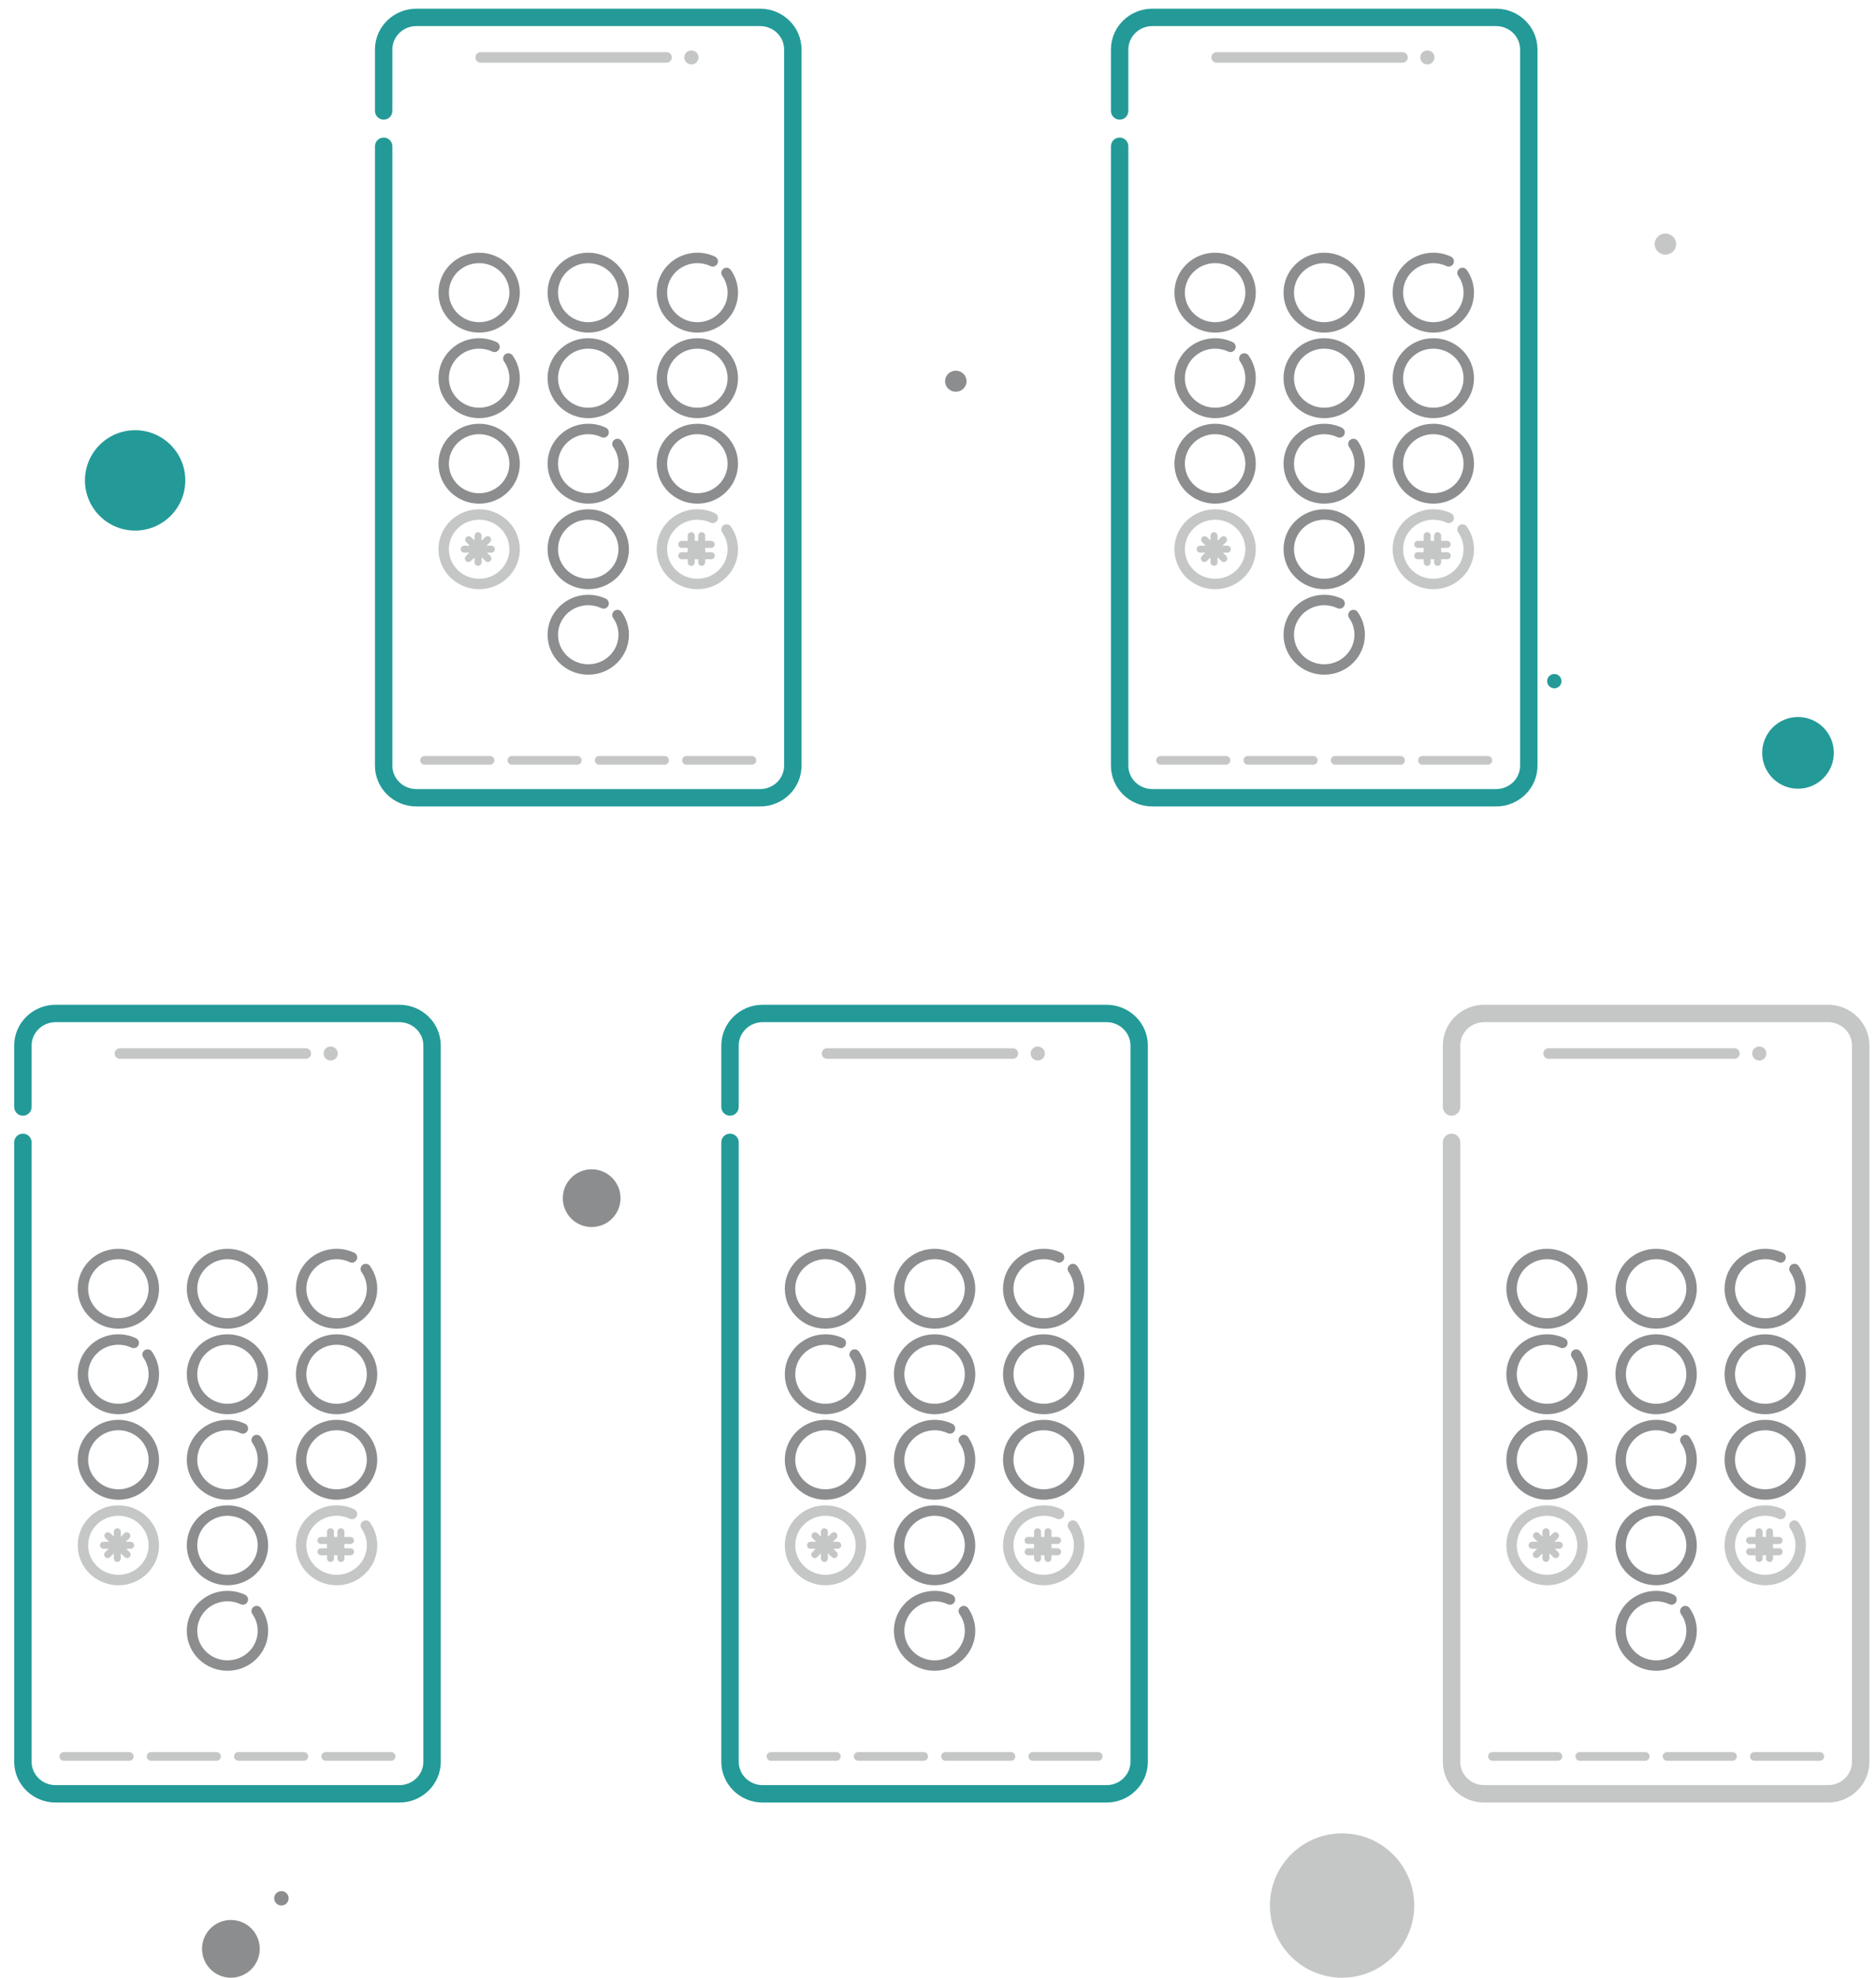 <?xml version="1.0" encoding="UTF-8"?>
<svg width="130px" height="137px" viewBox="0 0 130 137" version="1.1" xmlns="http://www.w3.org/2000/svg" xmlns:xlink="http://www.w3.org/1999/xlink">
    <!-- Generator: Sketch 60 (88103) - https://sketch.com -->
    <title>Illustration / Flow /  Mobile / 4 mobile numbers Activated</title>
    <desc>Created with Sketch.</desc>
    <g id="Illustration-/-Flow-/--Mobile-/-4-mobile-numbers-Activated" stroke="none" stroke-width="1" fill="none" fill-rule="evenodd">
        <path d="M76.672,69.602 C78.255,69.602 79.543,70.864 79.543,72.426 L79.543,72.426 L79.543,122.042 C79.543,123.604 78.255,124.866 76.672,124.866 L76.672,124.866 L52.855,124.866 C51.272,124.866 49.984,123.604 49.984,122.042 L49.984,122.042 L49.984,79.132 C49.984,78.8 50.254,78.53 50.587,78.53 C50.92,78.53 51.19,78.8 51.19,79.132 L51.19,79.132 L51.19,122.042 C51.19,122.933 51.933,123.661 52.855,123.661 L52.855,123.661 L76.672,123.661 C77.594,123.661 78.337,122.933 78.337,122.042 L78.337,122.042 L78.337,72.426 C78.337,71.535 77.594,70.807 76.672,70.807 L76.672,70.807 L52.855,70.807 C51.933,70.807 51.19,71.535 51.19,72.426 L51.19,72.426 L51.19,76.684 C51.19,77.017 50.92,77.287 50.587,77.287 C50.254,77.287 49.984,77.017 49.984,76.684 L49.984,76.684 L49.984,72.426 C49.984,70.864 51.272,69.602 52.855,69.602 L52.855,69.602 Z M27.672,69.602 C29.255,69.602 30.543,70.864 30.543,72.426 L30.543,72.426 L30.543,122.042 C30.543,123.604 29.255,124.866 27.672,124.866 L27.672,124.866 L3.855,124.866 C2.272,124.866 0.984,123.604 0.984,122.042 L0.984,122.042 L0.984,79.132 C0.984,78.8 1.254,78.53 1.587,78.53 C1.92,78.53 2.19,78.8 2.19,79.132 L2.19,79.132 L2.19,122.042 C2.19,122.933 2.933,123.661 3.855,123.661 L3.855,123.661 L27.672,123.661 C28.594,123.661 29.337,122.933 29.337,122.042 L29.337,122.042 L29.337,72.426 C29.337,71.535 28.594,70.807 27.672,70.807 L27.672,70.807 L3.855,70.807 C2.933,70.807 2.19,71.535 2.19,72.426 L2.19,72.426 L2.19,76.684 C2.19,77.017 1.92,77.287 1.587,77.287 C1.254,77.287 0.984,77.017 0.984,76.684 L0.984,76.684 L0.984,72.426 C0.984,70.864 2.272,69.602 3.855,69.602 L3.855,69.602 Z M103.672,0.602 C105.255,0.602 106.543,1.864 106.543,3.426 L106.543,3.426 L106.543,53.042 C106.543,54.604 105.255,55.866 103.672,55.866 L103.672,55.866 L79.855,55.866 C78.272,55.866 76.984,54.604 76.984,53.042 L76.984,53.042 L76.984,10.132 C76.984,9.8 77.254,9.53 77.587,9.53 C77.92,9.53 78.19,9.8 78.19,10.132 L78.19,10.132 L78.19,53.042 C78.19,53.933 78.933,54.661 79.855,54.661 L79.855,54.661 L103.672,54.661 C104.594,54.661 105.337,53.933 105.337,53.042 L105.337,53.042 L105.337,3.426 C105.337,2.535 104.594,1.807 103.672,1.807 L103.672,1.807 L79.855,1.807 C78.933,1.807 78.19,2.535 78.19,3.426 L78.19,3.426 L78.19,7.684 C78.19,8.017 77.92,8.287 77.587,8.287 C77.254,8.287 76.984,8.017 76.984,7.684 L76.984,7.684 L76.984,3.426 C76.984,1.864 78.272,0.602 79.855,0.602 L79.855,0.602 Z M52.672,0.602 C54.255,0.602 55.543,1.864 55.543,3.426 L55.543,3.426 L55.543,53.042 C55.543,54.604 54.255,55.866 52.672,55.866 L52.672,55.866 L28.855,55.866 C27.272,55.866 25.984,54.604 25.984,53.042 L25.984,53.042 L25.984,10.132 C25.984,9.8 26.254,9.53 26.587,9.53 C26.92,9.53 27.19,9.8 27.19,10.132 L27.19,10.132 L27.19,53.042 C27.19,53.933 27.933,54.661 28.855,54.661 L28.855,54.661 L52.672,54.661 C53.594,54.661 54.337,53.933 54.337,53.042 L54.337,53.042 L54.337,3.426 C54.337,2.535 53.594,1.807 52.672,1.807 L52.672,1.807 L28.855,1.807 C27.933,1.807 27.19,2.535 27.19,3.426 L27.19,3.426 L27.19,7.684 C27.19,8.017 26.92,8.287 26.587,8.287 C26.254,8.287 25.984,8.017 25.984,7.684 L25.984,7.684 L25.984,3.426 C25.984,1.864 27.272,0.602 28.855,0.602 L28.855,0.602 Z M124.596,49.669 C125.968,49.669 127.079,50.781 127.079,52.152 C127.079,53.524 125.968,54.636 124.596,54.636 C123.224,54.636 122.113,53.524 122.113,52.152 C122.113,50.781 123.224,49.669 124.596,49.669 Z M107.709,46.689 C107.983,46.689 108.205,46.911 108.205,47.185 C108.205,47.46 107.983,47.682 107.709,47.682 C107.434,47.682 107.212,47.46 107.212,47.185 C107.212,46.911 107.434,46.689 107.709,46.689 Z M9.364,29.801 C11.284,29.801 12.841,31.358 12.841,33.278 C12.841,35.198 11.284,36.755 9.364,36.755 C7.444,36.755 5.887,35.198 5.887,33.278 C5.887,31.358 7.444,29.801 9.364,29.801 Z" id="Combined-Shape" fill="#239A98" fill-rule="nonzero"></path>
        <path d="M16,133 C17.105,133 18,133.895 18,135 C18,136.105 17.105,137 16,137 C14.895,137 14,136.105 14,135 C14,133.895 14.895,133 16,133 Z M19.5,131 C19.776,131 20,131.224 20,131.5 C20,131.776 19.776,132 19.5,132 C19.224,132 19,131.776 19,131.5 C19,131.224 19.224,131 19.5,131 Z M114.764,110.202 C115.191,110.202 115.606,110.296 115.983,110.474 C116.164,110.559 116.241,110.775 116.156,110.955 C116.07,111.136 115.855,111.213 115.674,111.128 C115.393,110.995 115.084,110.925 114.764,110.925 C113.605,110.925 112.668,111.842 112.668,112.97 C112.668,114.098 113.605,115.016 114.764,115.016 C115.922,115.016 116.859,114.098 116.859,112.97 C116.859,112.55 116.729,112.15 116.491,111.812 C116.376,111.649 116.415,111.424 116.578,111.309 C116.742,111.194 116.967,111.233 117.083,111.396 C117.406,111.855 117.583,112.4 117.583,112.97 C117.583,114.501 116.319,115.738 114.764,115.738 C113.208,115.738 111.944,114.501 111.944,112.97 C111.944,111.44 113.208,110.202 114.764,110.202 Z M15.764,110.202 C16.191,110.202 16.606,110.296 16.983,110.474 C17.164,110.559 17.241,110.775 17.156,110.955 C17.07,111.136 16.855,111.213 16.674,111.128 C16.393,110.995 16.084,110.925 15.764,110.925 C14.605,110.925 13.668,111.842 13.668,112.97 C13.668,114.098 14.605,115.016 15.764,115.016 C16.922,115.016 17.859,114.098 17.859,112.97 C17.859,112.55 17.729,112.15 17.491,111.812 C17.376,111.649 17.415,111.424 17.578,111.309 C17.742,111.194 17.967,111.233 18.083,111.396 C18.406,111.855 18.583,112.4 18.583,112.97 C18.583,114.501 17.319,115.738 15.764,115.738 C14.208,115.738 12.944,114.501 12.944,112.97 C12.944,111.44 14.208,110.202 15.764,110.202 Z M64.764,110.202 C65.191,110.202 65.606,110.296 65.983,110.474 C66.164,110.559 66.241,110.775 66.156,110.955 C66.07,111.136 65.855,111.213 65.674,111.128 C65.393,110.995 65.084,110.925 64.764,110.925 C63.605,110.925 62.668,111.842 62.668,112.97 C62.668,114.098 63.605,115.016 64.764,115.016 C65.922,115.016 66.859,114.098 66.859,112.97 C66.859,112.55 66.729,112.15 66.491,111.812 C66.376,111.649 66.415,111.424 66.578,111.309 C66.742,111.194 66.967,111.233 67.083,111.396 C67.406,111.855 67.583,112.4 67.583,112.97 C67.583,114.501 66.319,115.738 64.764,115.738 C63.208,115.738 61.944,114.501 61.944,112.97 C61.944,111.44 63.208,110.202 64.764,110.202 Z M114.764,104.278 C116.319,104.278 117.583,105.516 117.583,107.046 C117.583,108.576 116.319,109.814 114.764,109.814 C113.208,109.814 111.944,108.576 111.944,107.046 C111.944,105.516 113.208,104.278 114.764,104.278 Z M15.764,104.278 C17.319,104.278 18.583,105.516 18.583,107.046 C18.583,108.576 17.319,109.814 15.764,109.814 C14.208,109.814 12.944,108.576 12.944,107.046 C12.944,105.516 14.208,104.278 15.764,104.278 Z M64.764,104.278 C66.319,104.278 67.583,105.516 67.583,107.046 C67.583,108.576 66.319,109.814 64.764,109.814 C63.208,109.814 61.944,108.576 61.944,107.046 C61.944,105.516 63.208,104.278 64.764,104.278 Z M114.764,105.001 C113.605,105.001 112.668,105.918 112.668,107.046 C112.668,108.174 113.605,109.091 114.764,109.091 C115.922,109.091 116.859,108.174 116.859,107.046 C116.859,105.918 115.922,105.001 114.764,105.001 Z M64.764,105.001 C63.605,105.001 62.668,105.918 62.668,107.046 C62.668,108.174 63.605,109.091 64.764,109.091 C65.922,109.091 66.859,108.174 66.859,107.046 C66.859,105.918 65.922,105.001 64.764,105.001 Z M15.764,105.001 C14.605,105.001 13.668,105.918 13.668,107.046 C13.668,108.174 14.605,109.091 15.764,109.091 C16.922,109.091 17.859,108.174 17.859,107.046 C17.859,105.918 16.922,105.001 15.764,105.001 Z M107.203,98.354 C108.758,98.354 110.022,99.591 110.022,101.122 C110.022,102.652 108.758,103.89 107.203,103.89 C105.647,103.89 104.384,102.652 104.384,101.122 C104.384,99.591 105.647,98.354 107.203,98.354 Z M114.764,98.354 C115.191,98.354 115.606,98.447 115.983,98.626 C116.164,98.711 116.241,98.926 116.156,99.107 C116.07,99.287 115.855,99.364 115.674,99.279 C115.393,99.146 115.084,99.077 114.764,99.077 C113.605,99.077 112.668,99.994 112.668,101.122 C112.668,102.25 113.605,103.167 114.764,103.167 C115.922,103.167 116.859,102.25 116.859,101.122 C116.859,100.702 116.729,100.302 116.491,99.964 C116.376,99.801 116.415,99.575 116.578,99.46 C116.742,99.345 116.967,99.384 117.083,99.547 C117.406,100.006 117.583,100.552 117.583,101.122 C117.583,102.652 116.319,103.89 114.764,103.89 C113.208,103.89 111.944,102.652 111.944,101.122 C111.944,99.591 113.208,98.354 114.764,98.354 Z M122.324,98.354 C123.88,98.354 125.143,99.591 125.143,101.122 C125.143,102.652 123.88,103.89 122.324,103.89 C120.769,103.89 119.505,102.652 119.505,101.122 C119.505,99.591 120.769,98.354 122.324,98.354 Z M57.203,98.354 C58.758,98.354 60.022,99.591 60.022,101.122 C60.022,102.652 58.758,103.89 57.203,103.89 C55.647,103.89 54.384,102.652 54.384,101.122 C54.384,99.591 55.647,98.354 57.203,98.354 Z M64.764,98.354 C65.191,98.354 65.606,98.447 65.983,98.626 C66.164,98.711 66.241,98.926 66.156,99.107 C66.07,99.287 65.855,99.364 65.674,99.279 C65.393,99.146 65.084,99.077 64.764,99.077 C63.605,99.077 62.668,99.994 62.668,101.122 C62.668,102.25 63.605,103.167 64.764,103.167 C65.922,103.167 66.859,102.25 66.859,101.122 C66.859,100.702 66.729,100.302 66.491,99.964 C66.376,99.801 66.415,99.575 66.578,99.46 C66.742,99.345 66.967,99.384 67.083,99.547 C67.406,100.006 67.583,100.552 67.583,101.122 C67.583,102.652 66.319,103.89 64.764,103.89 C63.208,103.89 61.944,102.652 61.944,101.122 C61.944,99.591 63.208,98.354 64.764,98.354 Z M72.324,98.354 C73.88,98.354 75.143,99.591 75.143,101.122 C75.143,102.652 73.88,103.89 72.324,103.89 C70.769,103.89 69.505,102.652 69.505,101.122 C69.505,99.591 70.769,98.354 72.324,98.354 Z M8.203,98.354 C9.758,98.354 11.022,99.591 11.022,101.122 C11.022,102.652 9.758,103.89 8.203,103.89 C6.647,103.89 5.384,102.652 5.384,101.122 C5.384,99.591 6.647,98.354 8.203,98.354 Z M23.324,98.354 C24.88,98.354 26.143,99.591 26.143,101.122 C26.143,102.652 24.88,103.89 23.324,103.89 C21.769,103.89 20.505,102.652 20.505,101.122 C20.505,99.591 21.769,98.354 23.324,98.354 Z M15.764,98.354 C16.191,98.354 16.606,98.447 16.983,98.626 C17.164,98.711 17.241,98.926 17.156,99.107 C17.07,99.287 16.855,99.364 16.674,99.279 C16.393,99.146 16.084,99.077 15.764,99.077 C14.605,99.077 13.668,99.994 13.668,101.122 C13.668,102.25 14.605,103.167 15.764,103.167 C16.922,103.167 17.859,102.25 17.859,101.122 C17.859,100.702 17.729,100.302 17.491,99.964 C17.376,99.801 17.415,99.575 17.578,99.46 C17.742,99.345 17.967,99.384 18.083,99.547 C18.406,100.006 18.583,100.552 18.583,101.122 C18.583,102.652 17.319,103.89 15.764,103.89 C14.208,103.89 12.944,102.652 12.944,101.122 C12.944,99.591 14.208,98.354 15.764,98.354 Z M122.324,99.077 C121.165,99.077 120.229,99.994 120.229,101.122 C120.229,102.25 121.165,103.167 122.324,103.167 C123.483,103.167 124.42,102.25 124.42,101.122 C124.42,99.994 123.483,99.077 122.324,99.077 Z M107.203,99.077 C106.044,99.077 105.107,99.994 105.107,101.122 C105.107,102.25 106.044,103.167 107.203,103.167 C108.362,103.167 109.298,102.25 109.298,101.122 C109.298,99.994 108.362,99.077 107.203,99.077 Z M72.324,99.077 C71.165,99.077 70.229,99.994 70.229,101.122 C70.229,102.25 71.165,103.167 72.324,103.167 C73.483,103.167 74.42,102.25 74.42,101.122 C74.42,99.994 73.483,99.077 72.324,99.077 Z M57.203,99.077 C56.044,99.077 55.107,99.994 55.107,101.122 C55.107,102.25 56.044,103.167 57.203,103.167 C58.362,103.167 59.298,102.25 59.298,101.122 C59.298,99.994 58.362,99.077 57.203,99.077 Z M8.203,99.077 C7.044,99.077 6.107,99.994 6.107,101.122 C6.107,102.25 7.044,103.167 8.203,103.167 C9.362,103.167 10.298,102.25 10.298,101.122 C10.298,99.994 9.362,99.077 8.203,99.077 Z M23.324,99.077 C22.165,99.077 21.229,99.994 21.229,101.122 C21.229,102.25 22.165,103.167 23.324,103.167 C24.483,103.167 25.42,102.25 25.42,101.122 C25.42,99.994 24.483,99.077 23.324,99.077 Z M72.324,92.429 C73.88,92.429 75.143,93.667 75.143,95.198 C75.143,96.728 73.88,97.966 72.324,97.966 C70.769,97.966 69.505,96.728 69.505,95.198 C69.505,93.667 70.769,92.429 72.324,92.429 Z M8.203,92.429 C8.63,92.429 9.045,92.523 9.422,92.701 C9.603,92.787 9.68,93.002 9.595,93.182 C9.51,93.363 9.294,93.44 9.113,93.355 C8.832,93.222 8.523,93.152 8.203,93.152 C7.044,93.152 6.107,94.07 6.107,95.198 C6.107,96.326 7.044,97.243 8.203,97.243 C9.362,97.243 10.298,96.326 10.298,95.198 C10.298,94.778 10.169,94.378 9.93,94.039 C9.815,93.876 9.854,93.651 10.018,93.536 C10.181,93.421 10.407,93.46 10.522,93.623 C10.846,94.082 11.022,94.627 11.022,95.198 C11.022,96.728 9.758,97.966 8.203,97.966 C6.647,97.966 5.384,96.728 5.384,95.198 C5.384,93.667 6.647,92.429 8.203,92.429 Z M23.324,92.429 C24.88,92.429 26.143,93.667 26.143,95.198 C26.143,96.728 24.88,97.966 23.324,97.966 C21.769,97.966 20.505,96.728 20.505,95.198 C20.505,93.667 21.769,92.429 23.324,92.429 Z M15.764,92.429 C17.319,92.429 18.583,93.667 18.583,95.198 C18.583,96.728 17.319,97.966 15.764,97.966 C14.208,97.966 12.944,96.728 12.944,95.198 C12.944,94.752 13.052,94.321 13.255,93.933 C13.735,93.017 14.697,92.429 15.764,92.429 Z M64.764,92.429 C66.319,92.429 67.583,93.667 67.583,95.198 C67.583,96.728 66.319,97.966 64.764,97.966 C63.208,97.966 61.944,96.728 61.944,95.198 C61.944,94.752 62.052,94.321 62.255,93.933 C62.735,93.017 63.697,92.429 64.764,92.429 Z M57.203,92.429 C57.63,92.429 58.045,92.523 58.422,92.701 C58.603,92.787 58.68,93.002 58.595,93.182 C58.51,93.363 58.294,93.44 58.113,93.355 C57.832,93.222 57.523,93.152 57.203,93.152 C56.044,93.152 55.107,94.07 55.107,95.198 C55.107,96.326 56.044,97.243 57.203,97.243 C58.362,97.243 59.298,96.326 59.298,95.198 C59.298,94.778 59.169,94.378 58.93,94.039 C58.815,93.876 58.854,93.651 59.018,93.536 C59.181,93.421 59.407,93.46 59.522,93.623 C59.846,94.082 60.022,94.627 60.022,95.198 C60.022,96.728 58.758,97.966 57.203,97.966 C55.647,97.966 54.384,96.728 54.384,95.198 C54.384,93.667 55.647,92.429 57.203,92.429 Z M107.203,92.429 C107.63,92.429 108.045,92.523 108.422,92.701 C108.603,92.787 108.68,93.002 108.595,93.182 C108.51,93.363 108.294,93.44 108.113,93.355 C107.832,93.222 107.523,93.152 107.203,93.152 C106.044,93.152 105.107,94.07 105.107,95.198 C105.107,96.326 106.044,97.243 107.203,97.243 C108.362,97.243 109.298,96.326 109.298,95.198 C109.298,94.778 109.169,94.378 108.93,94.039 C108.815,93.876 108.854,93.651 109.018,93.536 C109.181,93.421 109.407,93.46 109.522,93.623 C109.846,94.082 110.022,94.627 110.022,95.198 C110.022,96.728 108.758,97.966 107.203,97.966 C105.647,97.966 104.384,96.728 104.384,95.198 C104.384,93.667 105.647,92.429 107.203,92.429 Z M122.324,92.429 C123.88,92.429 125.143,93.667 125.143,95.198 C125.143,96.728 123.88,97.966 122.324,97.966 C120.769,97.966 119.505,96.728 119.505,95.198 C119.505,93.667 120.769,92.429 122.324,92.429 Z M114.764,92.429 C116.319,92.429 117.583,93.667 117.583,95.198 C117.583,96.728 116.319,97.966 114.764,97.966 C113.208,97.966 111.944,96.728 111.944,95.198 C111.944,94.752 112.052,94.321 112.255,93.933 C112.735,93.017 113.697,92.429 114.764,92.429 Z M64.764,93.152 C63.967,93.152 63.252,93.589 62.897,94.268 C62.747,94.553 62.668,94.869 62.668,95.198 C62.668,96.326 63.605,97.243 64.764,97.243 C65.922,97.243 66.859,96.326 66.859,95.198 C66.859,94.07 65.922,93.152 64.764,93.152 Z M23.324,93.152 C22.165,93.152 21.229,94.07 21.229,95.198 C21.229,96.326 22.165,97.243 23.324,97.243 C24.483,97.243 25.42,96.326 25.42,95.198 C25.42,94.07 24.483,93.152 23.324,93.152 Z M15.764,93.152 C14.967,93.152 14.252,93.589 13.897,94.268 C13.747,94.553 13.668,94.869 13.668,95.198 C13.668,96.326 14.605,97.243 15.764,97.243 C16.922,97.243 17.859,96.326 17.859,95.198 C17.859,94.07 16.922,93.152 15.764,93.152 Z M122.324,93.152 C121.165,93.152 120.229,94.07 120.229,95.198 C120.229,96.326 121.165,97.243 122.324,97.243 C123.483,97.243 124.42,96.326 124.42,95.198 C124.42,94.07 123.483,93.152 122.324,93.152 Z M114.764,93.152 C113.967,93.152 113.252,93.589 112.897,94.268 C112.747,94.553 112.668,94.869 112.668,95.198 C112.668,96.326 113.605,97.243 114.764,97.243 C115.922,97.243 116.859,96.326 116.859,95.198 C116.859,94.07 115.922,93.152 114.764,93.152 Z M72.324,93.152 C71.165,93.152 70.229,94.07 70.229,95.198 C70.229,96.326 71.165,97.243 72.324,97.243 C73.483,97.243 74.42,96.326 74.42,95.198 C74.42,94.07 73.483,93.152 72.324,93.152 Z M64.764,86.505 C66.319,86.505 67.583,87.743 67.583,89.273 C67.583,90.804 66.319,92.041 64.764,92.041 C63.208,92.041 61.944,90.804 61.944,89.273 C61.944,87.743 63.208,86.505 64.764,86.505 Z M23.324,86.505 C23.752,86.505 24.166,86.599 24.544,86.777 C24.725,86.862 24.802,87.078 24.717,87.258 C24.631,87.439 24.415,87.516 24.235,87.431 C23.953,87.298 23.644,87.228 23.324,87.228 C22.165,87.228 21.229,88.145 21.229,89.273 C21.229,90.401 22.165,91.319 23.324,91.319 C24.483,91.319 25.42,90.401 25.42,89.273 C25.42,88.854 25.29,88.454 25.052,88.115 C24.936,87.952 24.976,87.727 25.139,87.612 C25.302,87.497 25.528,87.536 25.643,87.699 C25.967,88.158 26.143,88.703 26.143,89.273 C26.143,90.804 24.88,92.041 23.324,92.041 C21.769,92.041 20.505,90.804 20.505,89.273 C20.505,87.743 21.769,86.505 23.324,86.505 Z M8.203,86.505 C9.758,86.505 11.022,87.743 11.022,89.273 C11.022,90.804 9.758,92.041 8.203,92.041 C6.647,92.041 5.384,90.804 5.384,89.273 C5.384,87.743 6.647,86.505 8.203,86.505 Z M122.324,86.505 C122.752,86.505 123.166,86.599 123.544,86.777 C123.725,86.862 123.802,87.078 123.717,87.258 C123.631,87.439 123.415,87.516 123.235,87.431 C122.953,87.298 122.644,87.228 122.324,87.228 C121.165,87.228 120.229,88.145 120.229,89.273 C120.229,90.401 121.165,91.319 122.324,91.319 C123.483,91.319 124.42,90.401 124.42,89.273 C124.42,88.854 124.29,88.454 124.052,88.115 C123.936,87.952 123.976,87.727 124.139,87.612 C124.302,87.497 124.528,87.536 124.643,87.699 C124.967,88.158 125.143,88.703 125.143,89.273 C125.143,90.804 123.88,92.041 122.324,92.041 C120.769,92.041 119.505,90.804 119.505,89.273 C119.505,87.743 120.769,86.505 122.324,86.505 Z M57.203,86.505 C58.758,86.505 60.022,87.743 60.022,89.273 C60.022,90.804 58.758,92.041 57.203,92.041 C55.647,92.041 54.384,90.804 54.384,89.273 C54.384,87.743 55.647,86.505 57.203,86.505 Z M107.203,86.505 C108.758,86.505 110.022,87.743 110.022,89.273 C110.022,90.804 108.758,92.041 107.203,92.041 C105.647,92.041 104.384,90.804 104.384,89.273 C104.384,87.743 105.647,86.505 107.203,86.505 Z M114.764,86.505 C116.319,86.505 117.583,87.743 117.583,89.273 C117.583,90.804 116.319,92.041 114.764,92.041 C113.208,92.041 111.944,90.804 111.944,89.273 C111.944,87.743 113.208,86.505 114.764,86.505 Z M15.764,86.505 C17.319,86.505 18.583,87.743 18.583,89.273 C18.583,90.804 17.319,92.041 15.764,92.041 C14.208,92.041 12.944,90.804 12.944,89.273 C12.944,87.743 14.208,86.505 15.764,86.505 Z M72.324,86.505 C72.752,86.505 73.166,86.599 73.544,86.777 C73.725,86.862 73.802,87.078 73.717,87.258 C73.631,87.439 73.415,87.516 73.235,87.431 C72.953,87.298 72.644,87.228 72.324,87.228 C71.165,87.228 70.229,88.145 70.229,89.273 C70.229,90.401 71.165,91.319 72.324,91.319 C73.483,91.319 74.42,90.401 74.42,89.273 C74.42,88.854 74.29,88.454 74.052,88.115 C73.936,87.952 73.976,87.727 74.139,87.612 C74.302,87.497 74.528,87.536 74.643,87.699 C74.967,88.158 75.143,88.703 75.143,89.273 C75.143,90.804 73.88,92.041 72.324,92.041 C70.769,92.041 69.505,90.804 69.505,89.273 C69.505,87.743 70.769,86.505 72.324,86.505 Z M8.203,87.228 C7.044,87.228 6.107,88.145 6.107,89.273 C6.107,90.401 7.044,91.319 8.203,91.319 C9.362,91.319 10.298,90.401 10.298,89.273 C10.298,88.145 9.362,87.228 8.203,87.228 Z M57.203,87.228 C56.044,87.228 55.107,88.145 55.107,89.273 C55.107,90.401 56.044,91.319 57.203,91.319 C58.362,91.319 59.298,90.401 59.298,89.273 C59.298,88.145 58.362,87.228 57.203,87.228 Z M15.764,87.228 C14.605,87.228 13.668,88.145 13.668,89.273 C13.668,90.401 14.605,91.319 15.764,91.319 C16.922,91.319 17.859,90.401 17.859,89.273 C17.859,88.145 16.922,87.228 15.764,87.228 Z M107.203,87.228 C106.044,87.228 105.107,88.145 105.107,89.273 C105.107,90.401 106.044,91.319 107.203,91.319 C108.362,91.319 109.298,90.401 109.298,89.273 C109.298,88.145 108.362,87.228 107.203,87.228 Z M114.764,87.228 C113.605,87.228 112.668,88.145 112.668,89.273 C112.668,90.401 113.605,91.319 114.764,91.319 C115.922,91.319 116.859,90.401 116.859,89.273 C116.859,88.145 115.922,87.228 114.764,87.228 Z M64.764,87.228 C63.605,87.228 62.668,88.145 62.668,89.273 C62.668,90.401 63.605,91.319 64.764,91.319 C65.922,91.319 66.859,90.401 66.859,89.273 C66.859,88.145 65.922,87.228 64.764,87.228 Z M41,81 C42.105,81 43,81.895 43,83 C43,84.105 42.105,85 41,85 C39.895,85 39,84.105 39,83 C39,81.895 39.895,81 41,81 Z M91.764,41.202 C92.191,41.202 92.606,41.296 92.983,41.474 C93.164,41.559 93.241,41.775 93.156,41.955 C93.07,42.136 92.855,42.213 92.674,42.128 C92.393,41.995 92.084,41.925 91.764,41.925 C90.605,41.925 89.668,42.842 89.668,43.97 C89.668,45.098 90.605,46.016 91.764,46.016 C92.922,46.016 93.859,45.098 93.859,43.97 C93.859,43.55 93.729,43.15 93.491,42.812 C93.376,42.649 93.415,42.424 93.578,42.309 C93.742,42.194 93.967,42.233 94.083,42.396 C94.406,42.855 94.583,43.4 94.583,43.97 C94.583,45.501 93.319,46.738 91.764,46.738 C90.208,46.738 88.944,45.501 88.944,43.97 C88.944,42.44 90.208,41.202 91.764,41.202 Z M40.764,41.202 C41.191,41.202 41.606,41.296 41.983,41.474 C42.164,41.559 42.241,41.775 42.156,41.955 C42.07,42.136 41.855,42.213 41.674,42.128 C41.393,41.995 41.084,41.925 40.764,41.925 C39.605,41.925 38.668,42.842 38.668,43.97 C38.668,45.098 39.605,46.016 40.764,46.016 C41.922,46.016 42.859,45.098 42.859,43.97 C42.859,43.55 42.729,43.15 42.491,42.812 C42.376,42.649 42.415,42.424 42.578,42.309 C42.742,42.194 42.967,42.233 43.083,42.396 C43.406,42.855 43.583,43.4 43.583,43.97 C43.583,45.501 42.319,46.738 40.764,46.738 C39.208,46.738 37.944,45.501 37.944,43.97 C37.944,42.44 39.208,41.202 40.764,41.202 Z M91.764,35.278 C93.319,35.278 94.583,36.516 94.583,38.046 C94.583,39.576 93.319,40.814 91.764,40.814 C90.208,40.814 88.944,39.576 88.944,38.046 C88.944,36.516 90.208,35.278 91.764,35.278 Z M40.764,35.278 C42.319,35.278 43.583,36.516 43.583,38.046 C43.583,39.576 42.319,40.814 40.764,40.814 C39.208,40.814 37.944,39.576 37.944,38.046 C37.944,36.516 39.208,35.278 40.764,35.278 Z M91.764,36.001 C90.605,36.001 89.668,36.918 89.668,38.046 C89.668,39.174 90.605,40.091 91.764,40.091 C92.922,40.091 93.859,39.174 93.859,38.046 C93.859,36.918 92.922,36.001 91.764,36.001 Z M40.764,36.001 C39.605,36.001 38.668,36.918 38.668,38.046 C38.668,39.174 39.605,40.091 40.764,40.091 C41.922,40.091 42.859,39.174 42.859,38.046 C42.859,36.918 41.922,36.001 40.764,36.001 Z M40.764,29.354 C41.191,29.354 41.606,29.447 41.983,29.626 C42.164,29.711 42.241,29.926 42.156,30.107 C42.07,30.287 41.855,30.364 41.674,30.279 C41.393,30.146 41.084,30.077 40.764,30.077 C39.605,30.077 38.668,30.994 38.668,32.122 C38.668,33.25 39.605,34.167 40.764,34.167 C41.922,34.167 42.859,33.25 42.859,32.122 C42.859,31.702 42.729,31.302 42.491,30.964 C42.376,30.801 42.415,30.575 42.578,30.46 C42.742,30.345 42.967,30.384 43.083,30.547 C43.406,31.006 43.583,31.552 43.583,32.122 C43.583,33.652 42.319,34.89 40.764,34.89 C39.208,34.89 37.944,33.652 37.944,32.122 C37.944,30.591 39.208,29.354 40.764,29.354 Z M48.324,29.354 C49.88,29.354 51.143,30.591 51.143,32.122 C51.143,33.652 49.88,34.89 48.324,34.89 C46.769,34.89 45.505,33.652 45.505,32.122 C45.505,30.591 46.769,29.354 48.324,29.354 Z M84.203,29.354 C85.758,29.354 87.022,30.591 87.022,32.122 C87.022,33.652 85.758,34.89 84.203,34.89 C82.647,34.89 81.384,33.652 81.384,32.122 C81.384,30.591 82.647,29.354 84.203,29.354 Z M99.324,29.354 C100.88,29.354 102.143,30.591 102.143,32.122 C102.143,33.652 100.88,34.89 99.324,34.89 C97.769,34.89 96.505,33.652 96.505,32.122 C96.505,30.591 97.769,29.354 99.324,29.354 Z M91.764,29.354 C92.191,29.354 92.606,29.447 92.983,29.626 C93.164,29.711 93.241,29.926 93.156,30.107 C93.07,30.287 92.855,30.364 92.674,30.279 C92.393,30.146 92.084,30.077 91.764,30.077 C90.605,30.077 89.668,30.994 89.668,32.122 C89.668,33.25 90.605,34.167 91.764,34.167 C92.922,34.167 93.859,33.25 93.859,32.122 C93.859,31.702 93.729,31.302 93.491,30.964 C93.376,30.801 93.415,30.575 93.578,30.46 C93.742,30.345 93.967,30.384 94.083,30.547 C94.406,31.006 94.583,31.552 94.583,32.122 C94.583,33.652 93.319,34.89 91.764,34.89 C90.208,34.89 88.944,33.652 88.944,32.122 C88.944,30.591 90.208,29.354 91.764,29.354 Z M33.203,29.354 C34.758,29.354 36.022,30.591 36.022,32.122 C36.022,33.652 34.758,34.89 33.203,34.89 C31.647,34.89 30.384,33.652 30.384,32.122 C30.384,30.591 31.647,29.354 33.203,29.354 Z M84.203,30.077 C83.044,30.077 82.107,30.994 82.107,32.122 C82.107,33.25 83.044,34.167 84.203,34.167 C85.362,34.167 86.298,33.25 86.298,32.122 C86.298,30.994 85.362,30.077 84.203,30.077 Z M99.324,30.077 C98.165,30.077 97.229,30.994 97.229,32.122 C97.229,33.25 98.165,34.167 99.324,34.167 C100.483,34.167 101.42,33.25 101.42,32.122 C101.42,30.994 100.483,30.077 99.324,30.077 Z M48.324,30.077 C47.165,30.077 46.229,30.994 46.229,32.122 C46.229,33.25 47.165,34.167 48.324,34.167 C49.483,34.167 50.42,33.25 50.42,32.122 C50.42,30.994 49.483,30.077 48.324,30.077 Z M33.203,30.077 C32.044,30.077 31.107,30.994 31.107,32.122 C31.107,33.25 32.044,34.167 33.203,34.167 C34.362,34.167 35.298,33.25 35.298,32.122 C35.298,30.994 34.362,30.077 33.203,30.077 Z M91.764,23.429 C93.319,23.429 94.583,24.667 94.583,26.198 C94.583,27.728 93.319,28.966 91.764,28.966 C90.208,28.966 88.944,27.728 88.944,26.198 C88.944,25.752 89.052,25.321 89.255,24.933 C89.735,24.017 90.697,23.429 91.764,23.429 Z M84.203,23.429 C84.63,23.429 85.045,23.523 85.422,23.701 C85.603,23.787 85.68,24.002 85.595,24.182 C85.51,24.363 85.294,24.44 85.113,24.355 C84.832,24.222 84.523,24.152 84.203,24.152 C83.044,24.152 82.107,25.07 82.107,26.198 C82.107,27.326 83.044,28.243 84.203,28.243 C85.362,28.243 86.298,27.326 86.298,26.198 C86.298,25.778 86.169,25.378 85.93,25.039 C85.815,24.876 85.854,24.651 86.018,24.536 C86.181,24.421 86.407,24.46 86.522,24.623 C86.846,25.082 87.022,25.627 87.022,26.198 C87.022,27.728 85.758,28.966 84.203,28.966 C82.647,28.966 81.384,27.728 81.384,26.198 C81.384,24.667 82.647,23.429 84.203,23.429 Z M99.324,23.429 C100.88,23.429 102.143,24.667 102.143,26.198 C102.143,27.728 100.88,28.966 99.324,28.966 C97.769,28.966 96.505,27.728 96.505,26.198 C96.505,24.667 97.769,23.429 99.324,23.429 Z M40.764,23.429 C42.319,23.429 43.583,24.667 43.583,26.198 C43.583,27.728 42.319,28.966 40.764,28.966 C39.208,28.966 37.944,27.728 37.944,26.198 C37.944,25.752 38.052,25.321 38.255,24.933 C38.735,24.017 39.697,23.429 40.764,23.429 Z M48.324,23.429 C49.88,23.429 51.143,24.667 51.143,26.198 C51.143,27.728 49.88,28.966 48.324,28.966 C46.769,28.966 45.505,27.728 45.505,26.198 C45.505,24.667 46.769,23.429 48.324,23.429 Z M33.203,23.429 C33.63,23.429 34.045,23.523 34.422,23.701 C34.603,23.787 34.68,24.002 34.595,24.182 C34.51,24.363 34.294,24.44 34.113,24.355 C33.832,24.222 33.523,24.152 33.203,24.152 C32.044,24.152 31.107,25.07 31.107,26.198 C31.107,27.326 32.044,28.243 33.203,28.243 C34.362,28.243 35.298,27.326 35.298,26.198 C35.298,25.778 35.169,25.378 34.93,25.039 C34.815,24.876 34.854,24.651 35.018,24.536 C35.181,24.421 35.407,24.46 35.522,24.623 C35.846,25.082 36.022,25.627 36.022,26.198 C36.022,27.728 34.758,28.966 33.203,28.966 C31.647,28.966 30.384,27.728 30.384,26.198 C30.384,24.667 31.647,23.429 33.203,23.429 Z M48.324,24.152 C47.165,24.152 46.229,25.07 46.229,26.198 C46.229,27.326 47.165,28.243 48.324,28.243 C49.483,28.243 50.42,27.326 50.42,26.198 C50.42,25.07 49.483,24.152 48.324,24.152 Z M40.764,24.152 C39.967,24.152 39.252,24.589 38.897,25.268 C38.747,25.553 38.668,25.869 38.668,26.198 C38.668,27.326 39.605,28.243 40.764,28.243 C41.922,28.243 42.859,27.326 42.859,26.198 C42.859,25.07 41.922,24.152 40.764,24.152 Z M91.764,24.152 C90.967,24.152 90.252,24.589 89.897,25.268 C89.747,25.553 89.668,25.869 89.668,26.198 C89.668,27.326 90.605,28.243 91.764,28.243 C92.922,28.243 93.859,27.326 93.859,26.198 C93.859,25.07 92.922,24.152 91.764,24.152 Z M99.324,24.152 C98.165,24.152 97.229,25.07 97.229,26.198 C97.229,27.326 98.165,28.243 99.324,28.243 C100.483,28.243 101.42,27.326 101.42,26.198 C101.42,25.07 100.483,24.152 99.324,24.152 Z M66.235,25.677 C66.647,25.677 66.98,26.004 66.98,26.407 C66.98,26.81 66.647,27.137 66.235,27.137 C65.824,27.137 65.49,26.81 65.49,26.407 C65.49,26.004 65.824,25.677 66.235,25.677 Z M48.324,17.505 C48.752,17.505 49.166,17.599 49.544,17.777 C49.725,17.862 49.802,18.078 49.717,18.258 C49.631,18.439 49.415,18.516 49.235,18.431 C48.953,18.298 48.644,18.228 48.324,18.228 C47.165,18.228 46.229,19.145 46.229,20.273 C46.229,21.401 47.165,22.319 48.324,22.319 C49.483,22.319 50.42,21.401 50.42,20.273 C50.42,19.854 50.29,19.454 50.052,19.115 C49.936,18.952 49.976,18.727 50.139,18.612 C50.302,18.497 50.528,18.536 50.643,18.699 C50.967,19.158 51.143,19.703 51.143,20.273 C51.143,21.804 49.88,23.041 48.324,23.041 C46.769,23.041 45.505,21.804 45.505,20.273 C45.505,18.743 46.769,17.505 48.324,17.505 Z M84.203,17.505 C85.758,17.505 87.022,18.743 87.022,20.273 C87.022,21.804 85.758,23.041 84.203,23.041 C82.647,23.041 81.384,21.804 81.384,20.273 C81.384,18.743 82.647,17.505 84.203,17.505 Z M91.764,17.505 C93.319,17.505 94.583,18.743 94.583,20.273 C94.583,21.804 93.319,23.041 91.764,23.041 C90.208,23.041 88.944,21.804 88.944,20.273 C88.944,18.743 90.208,17.505 91.764,17.505 Z M99.324,17.505 C99.752,17.505 100.166,17.599 100.544,17.777 C100.725,17.862 100.802,18.078 100.717,18.258 C100.631,18.439 100.415,18.516 100.235,18.431 C99.953,18.298 99.644,18.228 99.324,18.228 C98.165,18.228 97.229,19.145 97.229,20.273 C97.229,21.401 98.165,22.319 99.324,22.319 C100.483,22.319 101.42,21.401 101.42,20.273 C101.42,19.854 101.29,19.454 101.052,19.115 C100.936,18.952 100.976,18.727 101.139,18.612 C101.302,18.497 101.528,18.536 101.643,18.699 C101.967,19.158 102.143,19.703 102.143,20.273 C102.143,21.804 100.88,23.041 99.324,23.041 C97.769,23.041 96.505,21.804 96.505,20.273 C96.505,18.743 97.769,17.505 99.324,17.505 Z M40.764,17.505 C42.319,17.505 43.583,18.743 43.583,20.273 C43.583,21.804 42.319,23.041 40.764,23.041 C39.208,23.041 37.944,21.804 37.944,20.273 C37.944,18.743 39.208,17.505 40.764,17.505 Z M33.203,17.505 C34.758,17.505 36.022,18.743 36.022,20.273 C36.022,21.804 34.758,23.041 33.203,23.041 C31.647,23.041 30.384,21.804 30.384,20.273 C30.384,18.743 31.647,17.505 33.203,17.505 Z M40.764,18.228 C39.605,18.228 38.668,19.145 38.668,20.273 C38.668,21.401 39.605,22.319 40.764,22.319 C41.922,22.319 42.859,21.401 42.859,20.273 C42.859,19.145 41.922,18.228 40.764,18.228 Z M84.203,18.228 C83.044,18.228 82.107,19.145 82.107,20.273 C82.107,21.401 83.044,22.319 84.203,22.319 C85.362,22.319 86.298,21.401 86.298,20.273 C86.298,19.145 85.362,18.228 84.203,18.228 Z M91.764,18.228 C90.605,18.228 89.668,19.145 89.668,20.273 C89.668,21.401 90.605,22.319 91.764,22.319 C92.922,22.319 93.859,21.401 93.859,20.273 C93.859,19.145 92.922,18.228 91.764,18.228 Z M33.203,18.228 C32.044,18.228 31.107,19.145 31.107,20.273 C31.107,21.401 32.044,22.319 33.203,22.319 C34.362,22.319 35.298,21.401 35.298,20.273 C35.298,19.145 34.362,18.228 33.203,18.228 Z" id="Combined-Shape" fill="#8C8D8E" fill-rule="nonzero"></path>
        <path d="M93,127 C95.761,127 98,129.239 98,132 C98,134.761 95.761,137 93,137 C90.239,137 88,134.761 88,132 C88,129.239 90.239,127 93,127 Z M126.672,69.602 C128.255,69.602 129.543,70.864 129.543,72.426 L129.543,72.426 L129.543,122.042 C129.543,123.604 128.255,124.866 126.672,124.866 L126.672,124.866 L102.855,124.866 C101.272,124.866 99.984,123.604 99.984,122.042 L99.984,122.042 L99.984,79.132 C99.984,78.8 100.254,78.53 100.587,78.53 C100.92,78.53 101.19,78.8 101.19,79.132 L101.19,79.132 L101.19,122.042 C101.19,122.933 101.933,123.661 102.855,123.661 L102.855,123.661 L126.672,123.661 C127.594,123.661 128.337,122.933 128.337,122.042 L128.337,122.042 L128.337,72.426 C128.337,71.535 127.594,70.807 126.672,70.807 L126.672,70.807 L102.855,70.807 C101.933,70.807 101.19,71.535 101.19,72.426 L101.19,72.426 L101.19,76.684 C101.19,77.017 100.92,77.287 100.587,77.287 C100.254,77.287 99.984,77.017 99.984,76.684 L99.984,76.684 L99.984,72.426 C99.984,70.864 101.272,69.602 102.855,69.602 L102.855,69.602 Z M114.007,121.371 C114.173,121.371 114.307,121.506 114.307,121.671 C114.307,121.813 114.209,121.932 114.076,121.964 L114.007,121.971 L109.471,121.971 C109.305,121.971 109.171,121.837 109.171,121.671 C109.171,121.529 109.27,121.41 109.402,121.379 L109.471,121.371 L114.007,121.371 Z M126.105,121.371 C126.27,121.371 126.405,121.506 126.405,121.671 C126.405,121.813 126.306,121.932 126.173,121.964 L126.105,121.971 L121.568,121.971 C121.402,121.971 121.268,121.837 121.268,121.671 C121.268,121.529 121.367,121.41 121.499,121.379 L121.568,121.371 L126.105,121.371 Z M21.056,121.371 C21.222,121.371 21.356,121.506 21.356,121.671 C21.356,121.813 21.257,121.932 21.125,121.964 L21.056,121.971 L16.52,121.971 C16.354,121.971 16.22,121.837 16.22,121.671 C16.22,121.529 16.318,121.41 16.451,121.379 L16.52,121.371 L21.056,121.371 Z M15.007,121.371 C15.173,121.371 15.307,121.506 15.307,121.671 C15.307,121.813 15.209,121.932 15.076,121.964 L15.007,121.971 L10.471,121.971 C10.305,121.971 10.171,121.837 10.171,121.671 C10.171,121.529 10.27,121.41 10.402,121.379 L10.471,121.371 L15.007,121.371 Z M27.105,121.371 C27.27,121.371 27.405,121.506 27.405,121.671 C27.405,121.813 27.306,121.932 27.173,121.964 L27.105,121.971 L22.568,121.971 C22.402,121.971 22.268,121.837 22.268,121.671 C22.268,121.529 22.367,121.41 22.499,121.379 L22.568,121.371 L27.105,121.371 Z M8.959,121.371 C9.125,121.371 9.259,121.506 9.259,121.671 C9.259,121.813 9.16,121.932 9.028,121.964 L8.959,121.971 L4.422,121.971 C4.257,121.971 4.122,121.837 4.122,121.671 C4.122,121.529 4.221,121.41 4.354,121.379 L4.422,121.371 L8.959,121.371 Z M70.056,121.371 C70.222,121.371 70.356,121.506 70.356,121.671 C70.356,121.813 70.257,121.932 70.125,121.964 L70.056,121.971 L65.52,121.971 C65.354,121.971 65.22,121.837 65.22,121.671 C65.22,121.529 65.318,121.41 65.451,121.379 L65.52,121.371 L70.056,121.371 Z M64.007,121.371 C64.173,121.371 64.307,121.506 64.307,121.671 C64.307,121.813 64.209,121.932 64.076,121.964 L64.007,121.971 L59.471,121.971 C59.305,121.971 59.171,121.837 59.171,121.671 C59.171,121.529 59.27,121.41 59.402,121.379 L59.471,121.371 L64.007,121.371 Z M76.105,121.371 C76.27,121.371 76.405,121.506 76.405,121.671 C76.405,121.813 76.306,121.932 76.173,121.964 L76.105,121.971 L71.568,121.971 C71.402,121.971 71.268,121.837 71.268,121.671 C71.268,121.529 71.367,121.41 71.499,121.379 L71.568,121.371 L76.105,121.371 Z M57.959,121.371 C58.125,121.371 58.259,121.506 58.259,121.671 C58.259,121.813 58.16,121.932 58.028,121.964 L57.959,121.971 L53.422,121.971 C53.257,121.971 53.122,121.837 53.122,121.671 C53.122,121.529 53.221,121.41 53.354,121.379 L53.422,121.371 L57.959,121.371 Z M120.056,121.371 C120.222,121.371 120.356,121.506 120.356,121.671 C120.356,121.813 120.257,121.932 120.125,121.964 L120.056,121.971 L115.52,121.971 C115.354,121.971 115.22,121.837 115.22,121.671 C115.22,121.529 115.318,121.41 115.451,121.379 L115.52,121.371 L120.056,121.371 Z M107.959,121.371 C108.125,121.371 108.259,121.506 108.259,121.671 C108.259,121.813 108.16,121.932 108.028,121.964 L107.959,121.971 L103.422,121.971 C103.257,121.971 103.122,121.837 103.122,121.671 C103.122,121.529 103.221,121.41 103.354,121.379 L103.422,121.371 L107.959,121.371 Z M107.203,104.278 C108.758,104.278 110.022,105.516 110.022,107.046 C110.022,108.576 108.758,109.814 107.203,109.814 C105.647,109.814 104.384,108.576 104.384,107.046 C104.384,105.516 105.647,104.278 107.203,104.278 Z M23.324,104.278 C23.752,104.278 24.166,104.372 24.544,104.55 C24.725,104.635 24.802,104.85 24.717,105.031 C24.631,105.211 24.415,105.289 24.235,105.203 C23.953,105.071 23.644,105.001 23.324,105.001 C22.165,105.001 21.229,105.918 21.229,107.046 C21.229,108.174 22.165,109.091 23.324,109.091 C24.483,109.091 25.42,108.174 25.42,107.046 C25.42,106.626 25.29,106.226 25.052,105.888 C24.936,105.725 24.976,105.499 25.139,105.384 C25.302,105.269 25.528,105.308 25.643,105.472 C25.967,105.931 26.143,106.476 26.143,107.046 C26.143,108.576 24.88,109.814 23.324,109.814 C21.769,109.814 20.505,108.576 20.505,107.046 C20.505,105.516 21.769,104.278 23.324,104.278 Z M8.203,104.278 C9.758,104.278 11.022,105.516 11.022,107.046 C11.022,108.576 9.758,109.814 8.203,109.814 C6.647,109.814 5.384,108.576 5.384,107.046 C5.384,105.516 6.647,104.278 8.203,104.278 Z M122.324,104.278 C122.752,104.278 123.166,104.372 123.544,104.55 C123.725,104.635 123.802,104.85 123.717,105.031 C123.631,105.211 123.415,105.289 123.235,105.203 C122.953,105.071 122.644,105.001 122.324,105.001 C121.165,105.001 120.229,105.918 120.229,107.046 C120.229,108.174 121.165,109.091 122.324,109.091 C123.483,109.091 124.42,108.174 124.42,107.046 C124.42,106.626 124.29,106.226 124.052,105.888 C123.936,105.725 123.976,105.499 124.139,105.384 C124.302,105.269 124.528,105.308 124.643,105.472 C124.967,105.931 125.143,106.476 125.143,107.046 C125.143,108.576 123.88,109.814 122.324,109.814 C120.769,109.814 119.505,108.576 119.505,107.046 C119.505,105.516 120.769,104.278 122.324,104.278 Z M57.203,104.278 C58.758,104.278 60.022,105.516 60.022,107.046 C60.022,108.576 58.758,109.814 57.203,109.814 C55.647,109.814 54.384,108.576 54.384,107.046 C54.384,105.516 55.647,104.278 57.203,104.278 Z M72.324,104.278 C72.752,104.278 73.166,104.372 73.544,104.55 C73.725,104.635 73.802,104.85 73.717,105.031 C73.631,105.211 73.415,105.289 73.235,105.203 C72.953,105.071 72.644,105.001 72.324,105.001 C71.165,105.001 70.229,105.918 70.229,107.046 C70.229,108.174 71.165,109.091 72.324,109.091 C73.483,109.091 74.42,108.174 74.42,107.046 C74.42,106.626 74.29,106.226 74.052,105.888 C73.936,105.725 73.976,105.499 74.139,105.384 C74.302,105.269 74.528,105.308 74.643,105.472 C74.967,105.931 75.143,106.476 75.143,107.046 C75.143,108.576 73.88,109.814 72.324,109.814 C70.769,109.814 69.505,108.576 69.505,107.046 C69.505,105.516 70.769,104.278 72.324,104.278 Z M57.203,105.001 C56.044,105.001 55.107,105.918 55.107,107.046 C55.107,108.174 56.044,109.091 57.203,109.091 C58.362,109.091 59.298,108.174 59.298,107.046 C59.298,105.918 58.362,105.001 57.203,105.001 Z M8.203,105.001 C7.044,105.001 6.107,105.918 6.107,107.046 C6.107,108.174 7.044,109.091 8.203,109.091 C9.362,109.091 10.298,108.174 10.298,107.046 C10.298,105.918 9.362,105.001 8.203,105.001 Z M107.203,105.001 C106.044,105.001 105.107,105.918 105.107,107.046 C105.107,108.174 106.044,109.091 107.203,109.091 C108.362,109.091 109.298,108.174 109.298,107.046 C109.298,105.918 108.362,105.001 107.203,105.001 Z M122.623,105.865 C122.735,105.865 122.829,105.94 122.857,106.042 L122.866,106.106 L122.866,106.468 L123.288,106.468 C123.398,106.468 123.492,106.543 123.52,106.646 L123.528,106.711 C123.528,106.823 123.454,106.917 123.352,106.945 L123.288,106.954 L122.866,106.953 L122.866,107.252 L123.292,107.252 C123.402,107.252 123.496,107.327 123.524,107.43 L123.532,107.495 C123.532,107.607 123.458,107.701 123.356,107.729 L123.292,107.738 L122.866,107.737 L122.866,107.96 C122.866,108.071 122.79,108.164 122.688,108.192 L122.623,108.201 C122.512,108.201 122.418,108.126 122.389,108.024 L122.381,107.96 L122.381,107.737 L122.143,107.737 L122.143,107.96 C122.143,108.071 122.068,108.164 121.965,108.192 L121.9,108.201 C121.789,108.201 121.695,108.126 121.667,108.024 L121.658,107.96 L121.658,107.737 L121.243,107.738 C121.133,107.738 121.039,107.662 121.011,107.559 L121.003,107.495 C121.003,107.383 121.077,107.289 121.179,107.261 L121.243,107.252 L121.658,107.252 L121.658,106.953 L121.24,106.954 C121.106,106.954 120.999,106.845 120.999,106.711 C120.999,106.599 121.073,106.505 121.175,106.477 L121.24,106.468 L121.658,106.468 L121.658,106.106 C121.658,105.995 121.733,105.901 121.836,105.873 L121.9,105.865 C122.012,105.865 122.106,105.94 122.134,106.042 L122.143,106.106 L122.143,106.468 L122.381,106.468 L122.381,106.106 C122.381,105.995 122.456,105.901 122.559,105.873 L122.623,105.865 Z M72.623,105.865 C72.735,105.865 72.829,105.94 72.857,106.042 L72.866,106.106 L72.866,106.468 L73.288,106.468 C73.398,106.468 73.492,106.543 73.52,106.646 L73.528,106.711 C73.528,106.823 73.454,106.917 73.352,106.945 L73.288,106.954 L72.866,106.953 L72.866,107.252 L73.292,107.252 C73.402,107.252 73.496,107.327 73.524,107.43 L73.532,107.495 C73.532,107.607 73.458,107.701 73.356,107.729 L73.292,107.738 L72.866,107.737 L72.866,107.96 C72.866,108.071 72.79,108.164 72.688,108.192 L72.623,108.201 C72.512,108.201 72.418,108.126 72.389,108.024 L72.381,107.96 L72.381,107.737 L72.143,107.737 L72.143,107.96 C72.143,108.071 72.068,108.164 71.965,108.192 L71.9,108.201 C71.789,108.201 71.695,108.126 71.667,108.024 L71.658,107.96 L71.658,107.737 L71.243,107.738 C71.133,107.738 71.039,107.662 71.011,107.559 L71.003,107.495 C71.003,107.383 71.077,107.289 71.179,107.261 L71.243,107.252 L71.658,107.252 L71.658,106.953 L71.24,106.954 C71.106,106.954 70.999,106.845 70.999,106.711 C70.999,106.599 71.073,106.505 71.175,106.477 L71.24,106.468 L71.658,106.468 L71.658,106.106 C71.658,105.995 71.733,105.901 71.836,105.873 L71.9,105.865 C72.012,105.865 72.106,105.94 72.134,106.042 L72.143,106.106 L72.143,106.468 L72.381,106.468 L72.381,106.106 C72.381,105.995 72.456,105.901 72.559,105.873 L72.623,105.865 Z M23.623,105.865 C23.735,105.865 23.829,105.94 23.857,106.042 L23.866,106.106 L23.866,106.468 L24.288,106.468 C24.398,106.468 24.492,106.543 24.52,106.646 L24.528,106.711 C24.528,106.823 24.454,106.917 24.352,106.945 L24.288,106.954 L23.866,106.953 L23.866,107.252 L24.292,107.252 C24.402,107.252 24.496,107.327 24.524,107.43 L24.532,107.495 C24.532,107.607 24.458,107.701 24.356,107.729 L24.292,107.738 L23.866,107.737 L23.866,107.96 C23.866,108.071 23.79,108.164 23.688,108.192 L23.623,108.201 C23.512,108.201 23.418,108.126 23.389,108.024 L23.381,107.96 L23.381,107.737 L23.143,107.737 L23.143,107.96 C23.143,108.071 23.068,108.164 22.965,108.192 L22.9,108.201 C22.789,108.201 22.695,108.126 22.667,108.024 L22.658,107.96 L22.658,107.737 L22.243,107.738 C22.133,107.738 22.039,107.662 22.011,107.559 L22.003,107.495 C22.003,107.383 22.077,107.289 22.179,107.261 L22.243,107.252 L22.658,107.252 L22.658,106.953 L22.24,106.954 C22.106,106.954 21.999,106.845 21.999,106.711 C21.999,106.599 22.073,106.505 22.175,106.477 L22.24,106.468 L22.658,106.468 L22.658,106.106 C22.658,105.995 22.733,105.901 22.836,105.873 L22.9,105.865 C23.012,105.865 23.106,105.94 23.134,106.042 L23.143,106.106 L23.143,106.468 L23.381,106.468 L23.381,106.106 C23.381,105.995 23.456,105.901 23.559,105.873 L23.623,105.865 Z M107.128,105.865 C107.24,105.865 107.334,105.94 107.362,106.042 L107.371,106.106 L107.371,106.454 L107.622,106.209 C107.702,106.131 107.821,106.12 107.913,106.173 L107.964,106.214 C108.043,106.293 108.055,106.413 108.002,106.505 L107.962,106.556 L107.711,106.801 L108.054,106.802 C108.165,106.802 108.258,106.877 108.286,106.98 L108.295,107.044 C108.295,107.156 108.22,107.25 108.118,107.279 L108.054,107.287 L107.746,107.287 L107.981,107.518 C108.06,107.595 108.074,107.715 108.022,107.808 L107.983,107.86 C107.905,107.94 107.785,107.954 107.693,107.903 L107.641,107.865 L107.371,107.599 L107.371,107.957 C107.371,108.068 107.295,108.161 107.193,108.189 L107.128,108.198 C107.016,108.198 106.922,108.123 106.894,108.021 L106.885,107.957 L106.885,107.611 L106.627,107.865 C106.548,107.942 106.429,107.954 106.337,107.9 L106.285,107.86 C106.207,107.78 106.195,107.66 106.248,107.569 L106.287,107.518 L106.522,107.287 L106.166,107.287 C106.055,107.287 105.962,107.212 105.934,107.109 L105.925,107.044 C105.925,106.933 106,106.838 106.102,106.81 L106.166,106.802 L106.557,106.801 L106.306,106.556 C106.227,106.478 106.213,106.359 106.265,106.266 L106.304,106.214 C106.382,106.134 106.502,106.119 106.594,106.17 L106.646,106.209 L106.885,106.442 L106.885,106.106 C106.885,105.995 106.961,105.902 107.064,105.873 L107.128,105.865 Z M8.128,105.865 C8.24,105.865 8.334,105.94 8.362,106.042 L8.371,106.106 L8.371,106.454 L8.622,106.209 C8.702,106.131 8.821,106.12 8.913,106.173 L8.964,106.214 C9.043,106.293 9.055,106.413 9.002,106.505 L8.962,106.556 L8.711,106.801 L9.054,106.802 C9.165,106.802 9.258,106.877 9.286,106.98 L9.295,107.044 C9.295,107.156 9.22,107.25 9.118,107.279 L9.054,107.287 L8.746,107.287 L8.981,107.518 C9.06,107.595 9.074,107.715 9.022,107.808 L8.983,107.86 C8.905,107.94 8.785,107.954 8.693,107.903 L8.641,107.865 L8.371,107.599 L8.371,107.957 C8.371,108.068 8.295,108.161 8.193,108.189 L8.128,108.198 C8.016,108.198 7.922,108.123 7.894,108.021 L7.885,107.957 L7.885,107.611 L7.627,107.865 C7.548,107.942 7.429,107.954 7.337,107.9 L7.285,107.86 C7.207,107.78 7.195,107.66 7.248,107.569 L7.287,107.518 L7.522,107.287 L7.166,107.287 C7.055,107.287 6.962,107.212 6.934,107.109 L6.925,107.044 C6.925,106.933 7,106.838 7.102,106.81 L7.166,106.802 L7.557,106.801 L7.306,106.556 C7.227,106.478 7.213,106.359 7.265,106.266 L7.304,106.214 C7.382,106.134 7.502,106.119 7.594,106.17 L7.646,106.209 L7.885,106.442 L7.885,106.106 C7.885,105.995 7.961,105.902 8.064,105.873 L8.128,105.865 Z M57.128,105.865 C57.24,105.865 57.334,105.94 57.362,106.042 L57.371,106.106 L57.371,106.454 L57.622,106.209 C57.702,106.131 57.821,106.12 57.913,106.173 L57.964,106.214 C58.043,106.293 58.055,106.413 58.002,106.505 L57.962,106.556 L57.711,106.801 L58.054,106.802 C58.165,106.802 58.258,106.877 58.286,106.98 L58.295,107.044 C58.295,107.156 58.22,107.25 58.118,107.279 L58.054,107.287 L57.746,107.287 L57.981,107.518 C58.06,107.595 58.074,107.715 58.022,107.808 L57.983,107.86 C57.905,107.94 57.785,107.954 57.693,107.903 L57.641,107.865 L57.371,107.599 L57.371,107.957 C57.371,108.068 57.295,108.161 57.193,108.189 L57.128,108.198 C57.016,108.198 56.922,108.123 56.894,108.021 L56.885,107.957 L56.885,107.611 L56.627,107.865 C56.548,107.942 56.429,107.954 56.337,107.9 L56.285,107.86 C56.207,107.78 56.195,107.66 56.248,107.569 L56.287,107.518 L56.522,107.287 L56.166,107.287 C56.055,107.287 55.962,107.212 55.934,107.109 L55.925,107.044 C55.925,106.933 56,106.838 56.102,106.81 L56.166,106.802 L56.557,106.801 L56.306,106.556 C56.227,106.478 56.213,106.359 56.265,106.266 L56.304,106.214 C56.382,106.134 56.502,106.119 56.594,106.17 L56.646,106.209 L56.885,106.442 L56.885,106.106 C56.885,105.995 56.961,105.902 57.064,105.873 L57.128,105.865 Z M71.913,72.494 C72.184,72.494 72.405,72.711 72.405,72.979 C72.405,73.247 72.184,73.464 71.913,73.464 C71.641,73.464 71.421,73.247 71.421,72.979 C71.421,72.711 71.641,72.494 71.913,72.494 Z M22.913,72.494 C23.184,72.494 23.405,72.711 23.405,72.979 C23.405,73.247 23.184,73.464 22.913,73.464 C22.641,73.464 22.421,73.247 22.421,72.979 C22.421,72.711 22.641,72.494 22.913,72.494 Z M121.913,72.494 C122.184,72.494 122.405,72.711 122.405,72.979 C122.405,73.247 122.184,73.464 121.913,73.464 C121.641,73.464 121.421,73.247 121.421,72.979 C121.421,72.711 121.641,72.494 121.913,72.494 Z M70.191,72.615 C70.392,72.615 70.555,72.778 70.555,72.979 C70.555,73.18 70.392,73.343 70.191,73.343 L57.309,73.343 C57.108,73.343 56.946,73.18 56.946,72.979 C56.946,72.778 57.108,72.615 57.309,72.615 L70.191,72.615 Z M21.191,72.615 C21.392,72.615 21.555,72.778 21.555,72.979 C21.555,73.18 21.392,73.343 21.191,73.343 L8.309,73.343 C8.108,73.343 7.946,73.18 7.946,72.979 C7.946,72.778 8.108,72.615 8.309,72.615 L21.191,72.615 Z M120.191,72.615 C120.392,72.615 120.555,72.778 120.555,72.979 C120.555,73.18 120.392,73.343 120.191,73.343 L107.309,73.343 C107.108,73.343 106.946,73.18 106.946,72.979 C106.946,72.778 107.108,72.615 107.309,72.615 L120.191,72.615 Z M103.105,52.371 C103.27,52.371 103.405,52.506 103.405,52.671 C103.405,52.813 103.306,52.932 103.173,52.964 L103.105,52.971 L98.568,52.971 C98.402,52.971 98.268,52.837 98.268,52.671 C98.268,52.529 98.367,52.41 98.499,52.379 L98.568,52.371 L103.105,52.371 Z M52.105,52.371 C52.27,52.371 52.405,52.506 52.405,52.671 C52.405,52.813 52.306,52.932 52.173,52.964 L52.105,52.971 L47.568,52.971 C47.402,52.971 47.268,52.837 47.268,52.671 C47.268,52.529 47.367,52.41 47.499,52.379 L47.568,52.371 L52.105,52.371 Z M40.007,52.371 C40.173,52.371 40.307,52.506 40.307,52.671 C40.307,52.813 40.209,52.932 40.076,52.964 L40.007,52.971 L35.471,52.971 C35.305,52.971 35.171,52.837 35.171,52.671 C35.171,52.529 35.27,52.41 35.402,52.379 L35.471,52.371 L40.007,52.371 Z M46.056,52.371 C46.222,52.371 46.356,52.506 46.356,52.671 C46.356,52.813 46.257,52.932 46.125,52.964 L46.056,52.971 L41.52,52.971 C41.354,52.971 41.22,52.837 41.22,52.671 C41.22,52.529 41.318,52.41 41.451,52.379 L41.52,52.371 L46.056,52.371 Z M33.959,52.371 C34.125,52.371 34.259,52.506 34.259,52.671 C34.259,52.813 34.16,52.932 34.028,52.964 L33.959,52.971 L29.422,52.971 C29.257,52.971 29.122,52.837 29.122,52.671 C29.122,52.529 29.221,52.41 29.354,52.379 L29.422,52.371 L33.959,52.371 Z M91.007,52.371 C91.173,52.371 91.307,52.506 91.307,52.671 C91.307,52.813 91.209,52.932 91.076,52.964 L91.007,52.971 L86.471,52.971 C86.305,52.971 86.171,52.837 86.171,52.671 C86.171,52.529 86.27,52.41 86.402,52.379 L86.471,52.371 L91.007,52.371 Z M97.056,52.371 C97.222,52.371 97.356,52.506 97.356,52.671 C97.356,52.813 97.257,52.932 97.125,52.964 L97.056,52.971 L92.52,52.971 C92.354,52.971 92.22,52.837 92.22,52.671 C92.22,52.529 92.318,52.41 92.451,52.379 L92.52,52.371 L97.056,52.371 Z M84.959,52.371 C85.125,52.371 85.259,52.506 85.259,52.671 C85.259,52.813 85.16,52.932 85.028,52.964 L84.959,52.971 L80.422,52.971 C80.257,52.971 80.122,52.837 80.122,52.671 C80.122,52.529 80.221,52.41 80.354,52.379 L80.422,52.371 L84.959,52.371 Z M84.203,35.278 C85.758,35.278 87.022,36.516 87.022,38.046 C87.022,39.576 85.758,40.814 84.203,40.814 C82.647,40.814 81.384,39.576 81.384,38.046 C81.384,36.516 82.647,35.278 84.203,35.278 Z M99.324,35.278 C99.752,35.278 100.166,35.372 100.544,35.55 C100.725,35.635 100.802,35.85 100.717,36.031 C100.631,36.211 100.415,36.289 100.235,36.203 C99.953,36.071 99.644,36.001 99.324,36.001 C98.165,36.001 97.229,36.918 97.229,38.046 C97.229,39.174 98.165,40.091 99.324,40.091 C100.483,40.091 101.42,39.174 101.42,38.046 C101.42,37.626 101.29,37.226 101.052,36.888 C100.936,36.725 100.976,36.499 101.139,36.384 C101.302,36.269 101.528,36.308 101.643,36.472 C101.967,36.931 102.143,37.476 102.143,38.046 C102.143,39.576 100.88,40.814 99.324,40.814 C97.769,40.814 96.505,39.576 96.505,38.046 C96.505,36.516 97.769,35.278 99.324,35.278 Z M33.203,35.278 C34.758,35.278 36.022,36.516 36.022,38.046 C36.022,39.576 34.758,40.814 33.203,40.814 C31.647,40.814 30.384,39.576 30.384,38.046 C30.384,36.516 31.647,35.278 33.203,35.278 Z M48.324,35.278 C48.752,35.278 49.166,35.372 49.544,35.55 C49.725,35.635 49.802,35.85 49.717,36.031 C49.631,36.211 49.415,36.289 49.235,36.203 C48.953,36.071 48.644,36.001 48.324,36.001 C47.165,36.001 46.229,36.918 46.229,38.046 C46.229,39.174 47.165,40.091 48.324,40.091 C49.483,40.091 50.42,39.174 50.42,38.046 C50.42,37.626 50.29,37.226 50.052,36.888 C49.936,36.725 49.976,36.499 50.139,36.384 C50.302,36.269 50.528,36.308 50.643,36.472 C50.967,36.931 51.143,37.476 51.143,38.046 C51.143,39.576 49.88,40.814 48.324,40.814 C46.769,40.814 45.505,39.576 45.505,38.046 C45.505,36.516 46.769,35.278 48.324,35.278 Z M33.203,36.001 C32.044,36.001 31.107,36.918 31.107,38.046 C31.107,39.174 32.044,40.091 33.203,40.091 C34.362,40.091 35.298,39.174 35.298,38.046 C35.298,36.918 34.362,36.001 33.203,36.001 Z M84.203,36.001 C83.044,36.001 82.107,36.918 82.107,38.046 C82.107,39.174 83.044,40.091 84.203,40.091 C85.362,40.091 86.298,39.174 86.298,38.046 C86.298,36.918 85.362,36.001 84.203,36.001 Z M99.623,36.865 C99.735,36.865 99.829,36.94 99.857,37.042 L99.866,37.106 L99.866,37.468 L100.288,37.468 C100.398,37.468 100.492,37.543 100.52,37.646 L100.528,37.711 C100.528,37.823 100.454,37.917 100.352,37.945 L100.288,37.954 L99.866,37.953 L99.866,38.252 L100.292,38.252 C100.402,38.252 100.496,38.327 100.524,38.43 L100.532,38.495 C100.532,38.607 100.458,38.701 100.356,38.729 L100.292,38.738 L99.866,38.737 L99.866,38.96 C99.866,39.071 99.79,39.164 99.688,39.192 L99.623,39.201 C99.512,39.201 99.418,39.126 99.389,39.024 L99.381,38.96 L99.381,38.737 L99.143,38.737 L99.143,38.96 C99.143,39.071 99.068,39.164 98.965,39.192 L98.9,39.201 C98.789,39.201 98.695,39.126 98.667,39.024 L98.658,38.96 L98.658,38.737 L98.243,38.738 C98.133,38.738 98.039,38.662 98.011,38.559 L98.003,38.495 C98.003,38.383 98.077,38.289 98.179,38.261 L98.243,38.252 L98.658,38.252 L98.658,37.953 L98.24,37.954 C98.106,37.954 97.999,37.845 97.999,37.711 C97.999,37.599 98.073,37.505 98.175,37.477 L98.24,37.468 L98.658,37.468 L98.658,37.106 C98.658,36.995 98.733,36.901 98.836,36.873 L98.9,36.865 C99.012,36.865 99.106,36.94 99.134,37.042 L99.143,37.106 L99.143,37.468 L99.381,37.468 L99.381,37.106 C99.381,36.995 99.456,36.901 99.559,36.873 L99.623,36.865 Z M48.623,36.865 C48.735,36.865 48.829,36.94 48.857,37.042 L48.866,37.106 L48.866,37.468 L49.288,37.468 C49.398,37.468 49.492,37.543 49.52,37.646 L49.528,37.711 C49.528,37.823 49.454,37.917 49.352,37.945 L49.288,37.954 L48.866,37.953 L48.866,38.252 L49.292,38.252 C49.402,38.252 49.496,38.327 49.524,38.43 L49.532,38.495 C49.532,38.607 49.458,38.701 49.356,38.729 L49.292,38.738 L48.866,38.737 L48.866,38.96 C48.866,39.071 48.79,39.164 48.688,39.192 L48.623,39.201 C48.512,39.201 48.418,39.126 48.389,39.024 L48.381,38.96 L48.381,38.737 L48.143,38.737 L48.143,38.96 C48.143,39.071 48.068,39.164 47.965,39.192 L47.9,39.201 C47.789,39.201 47.695,39.126 47.667,39.024 L47.658,38.96 L47.658,38.737 L47.243,38.738 C47.133,38.738 47.039,38.662 47.011,38.559 L47.003,38.495 C47.003,38.383 47.077,38.289 47.179,38.261 L47.243,38.252 L47.658,38.252 L47.658,37.953 L47.24,37.954 C47.106,37.954 46.999,37.845 46.999,37.711 C46.999,37.599 47.073,37.505 47.175,37.477 L47.24,37.468 L47.658,37.468 L47.658,37.106 C47.658,36.995 47.733,36.901 47.836,36.873 L47.9,36.865 C48.012,36.865 48.106,36.94 48.134,37.042 L48.143,37.106 L48.143,37.468 L48.381,37.468 L48.381,37.106 C48.381,36.995 48.456,36.901 48.559,36.873 L48.623,36.865 Z M33.128,36.865 C33.24,36.865 33.334,36.94 33.362,37.042 L33.371,37.106 L33.371,37.454 L33.622,37.209 C33.702,37.131 33.821,37.12 33.913,37.173 L33.964,37.214 C34.043,37.293 34.055,37.413 34.002,37.505 L33.962,37.556 L33.711,37.801 L34.054,37.802 C34.165,37.802 34.258,37.877 34.286,37.98 L34.295,38.044 C34.295,38.156 34.22,38.25 34.118,38.279 L34.054,38.287 L33.746,38.287 L33.981,38.518 C34.06,38.595 34.074,38.715 34.022,38.808 L33.983,38.86 C33.905,38.94 33.785,38.954 33.693,38.903 L33.641,38.865 L33.371,38.599 L33.371,38.957 C33.371,39.068 33.295,39.161 33.193,39.189 L33.128,39.198 C33.016,39.198 32.922,39.123 32.894,39.021 L32.885,38.957 L32.885,38.611 L32.627,38.865 C32.548,38.942 32.429,38.954 32.337,38.9 L32.285,38.86 C32.207,38.78 32.195,38.66 32.248,38.569 L32.287,38.518 L32.522,38.287 L32.166,38.287 C32.055,38.287 31.962,38.212 31.934,38.109 L31.925,38.044 C31.925,37.933 32,37.838 32.102,37.81 L32.166,37.802 L32.557,37.801 L32.306,37.556 C32.227,37.478 32.213,37.359 32.265,37.266 L32.304,37.214 C32.382,37.134 32.502,37.119 32.594,37.17 L32.646,37.209 L32.885,37.442 L32.885,37.106 C32.885,36.995 32.961,36.902 33.064,36.873 L33.128,36.865 Z M84.128,36.865 C84.24,36.865 84.334,36.94 84.362,37.042 L84.371,37.106 L84.371,37.454 L84.622,37.209 C84.702,37.131 84.821,37.12 84.913,37.173 L84.964,37.214 C85.043,37.293 85.055,37.413 85.002,37.505 L84.962,37.556 L84.711,37.801 L85.054,37.802 C85.165,37.802 85.258,37.877 85.286,37.98 L85.295,38.044 C85.295,38.156 85.22,38.25 85.118,38.279 L85.054,38.287 L84.746,38.287 L84.981,38.518 C85.06,38.595 85.074,38.715 85.022,38.808 L84.983,38.86 C84.905,38.94 84.785,38.954 84.693,38.903 L84.641,38.865 L84.371,38.599 L84.371,38.957 C84.371,39.068 84.295,39.161 84.193,39.189 L84.128,39.198 C84.016,39.198 83.922,39.123 83.894,39.021 L83.885,38.957 L83.885,38.611 L83.627,38.865 C83.548,38.942 83.429,38.954 83.337,38.9 L83.285,38.86 C83.207,38.78 83.195,38.66 83.248,38.569 L83.287,38.518 L83.522,38.287 L83.166,38.287 C83.055,38.287 82.962,38.212 82.934,38.109 L82.925,38.044 C82.925,37.933 83,37.838 83.102,37.81 L83.166,37.802 L83.557,37.801 L83.306,37.556 C83.227,37.478 83.213,37.359 83.265,37.266 L83.304,37.214 C83.382,37.134 83.502,37.119 83.594,37.17 L83.646,37.209 L83.885,37.442 L83.885,37.106 C83.885,36.995 83.961,36.902 84.064,36.873 L84.128,36.865 Z M115.407,16.18 C115.819,16.18 116.152,16.507 116.152,16.91 C116.152,17.313 115.819,17.64 115.407,17.64 C114.996,17.64 114.662,17.313 114.662,16.91 C114.662,16.507 114.996,16.18 115.407,16.18 Z M98.913,3.494 C99.184,3.494 99.405,3.711 99.405,3.979 C99.405,4.247 99.184,4.464 98.913,4.464 C98.641,4.464 98.421,4.247 98.421,3.979 C98.421,3.711 98.641,3.494 98.913,3.494 Z M47.913,3.494 C48.184,3.494 48.405,3.711 48.405,3.979 C48.405,4.247 48.184,4.464 47.913,4.464 C47.641,4.464 47.421,4.247 47.421,3.979 C47.421,3.711 47.641,3.494 47.913,3.494 Z M97.191,3.615 C97.392,3.615 97.555,3.778 97.555,3.979 C97.555,4.18 97.392,4.343 97.191,4.343 L84.309,4.343 C84.108,4.343 83.946,4.18 83.946,3.979 C83.946,3.778 84.108,3.615 84.309,3.615 L97.191,3.615 Z M46.191,3.615 C46.392,3.615 46.555,3.778 46.555,3.979 C46.555,4.18 46.392,4.343 46.191,4.343 L33.309,4.343 C33.108,4.343 32.946,4.18 32.946,3.979 C32.946,3.778 33.108,3.615 33.309,3.615 L46.191,3.615 Z" id="Combined-Shape" fill="#C5C6C6" fill-rule="nonzero"></path>
    </g>
</svg>